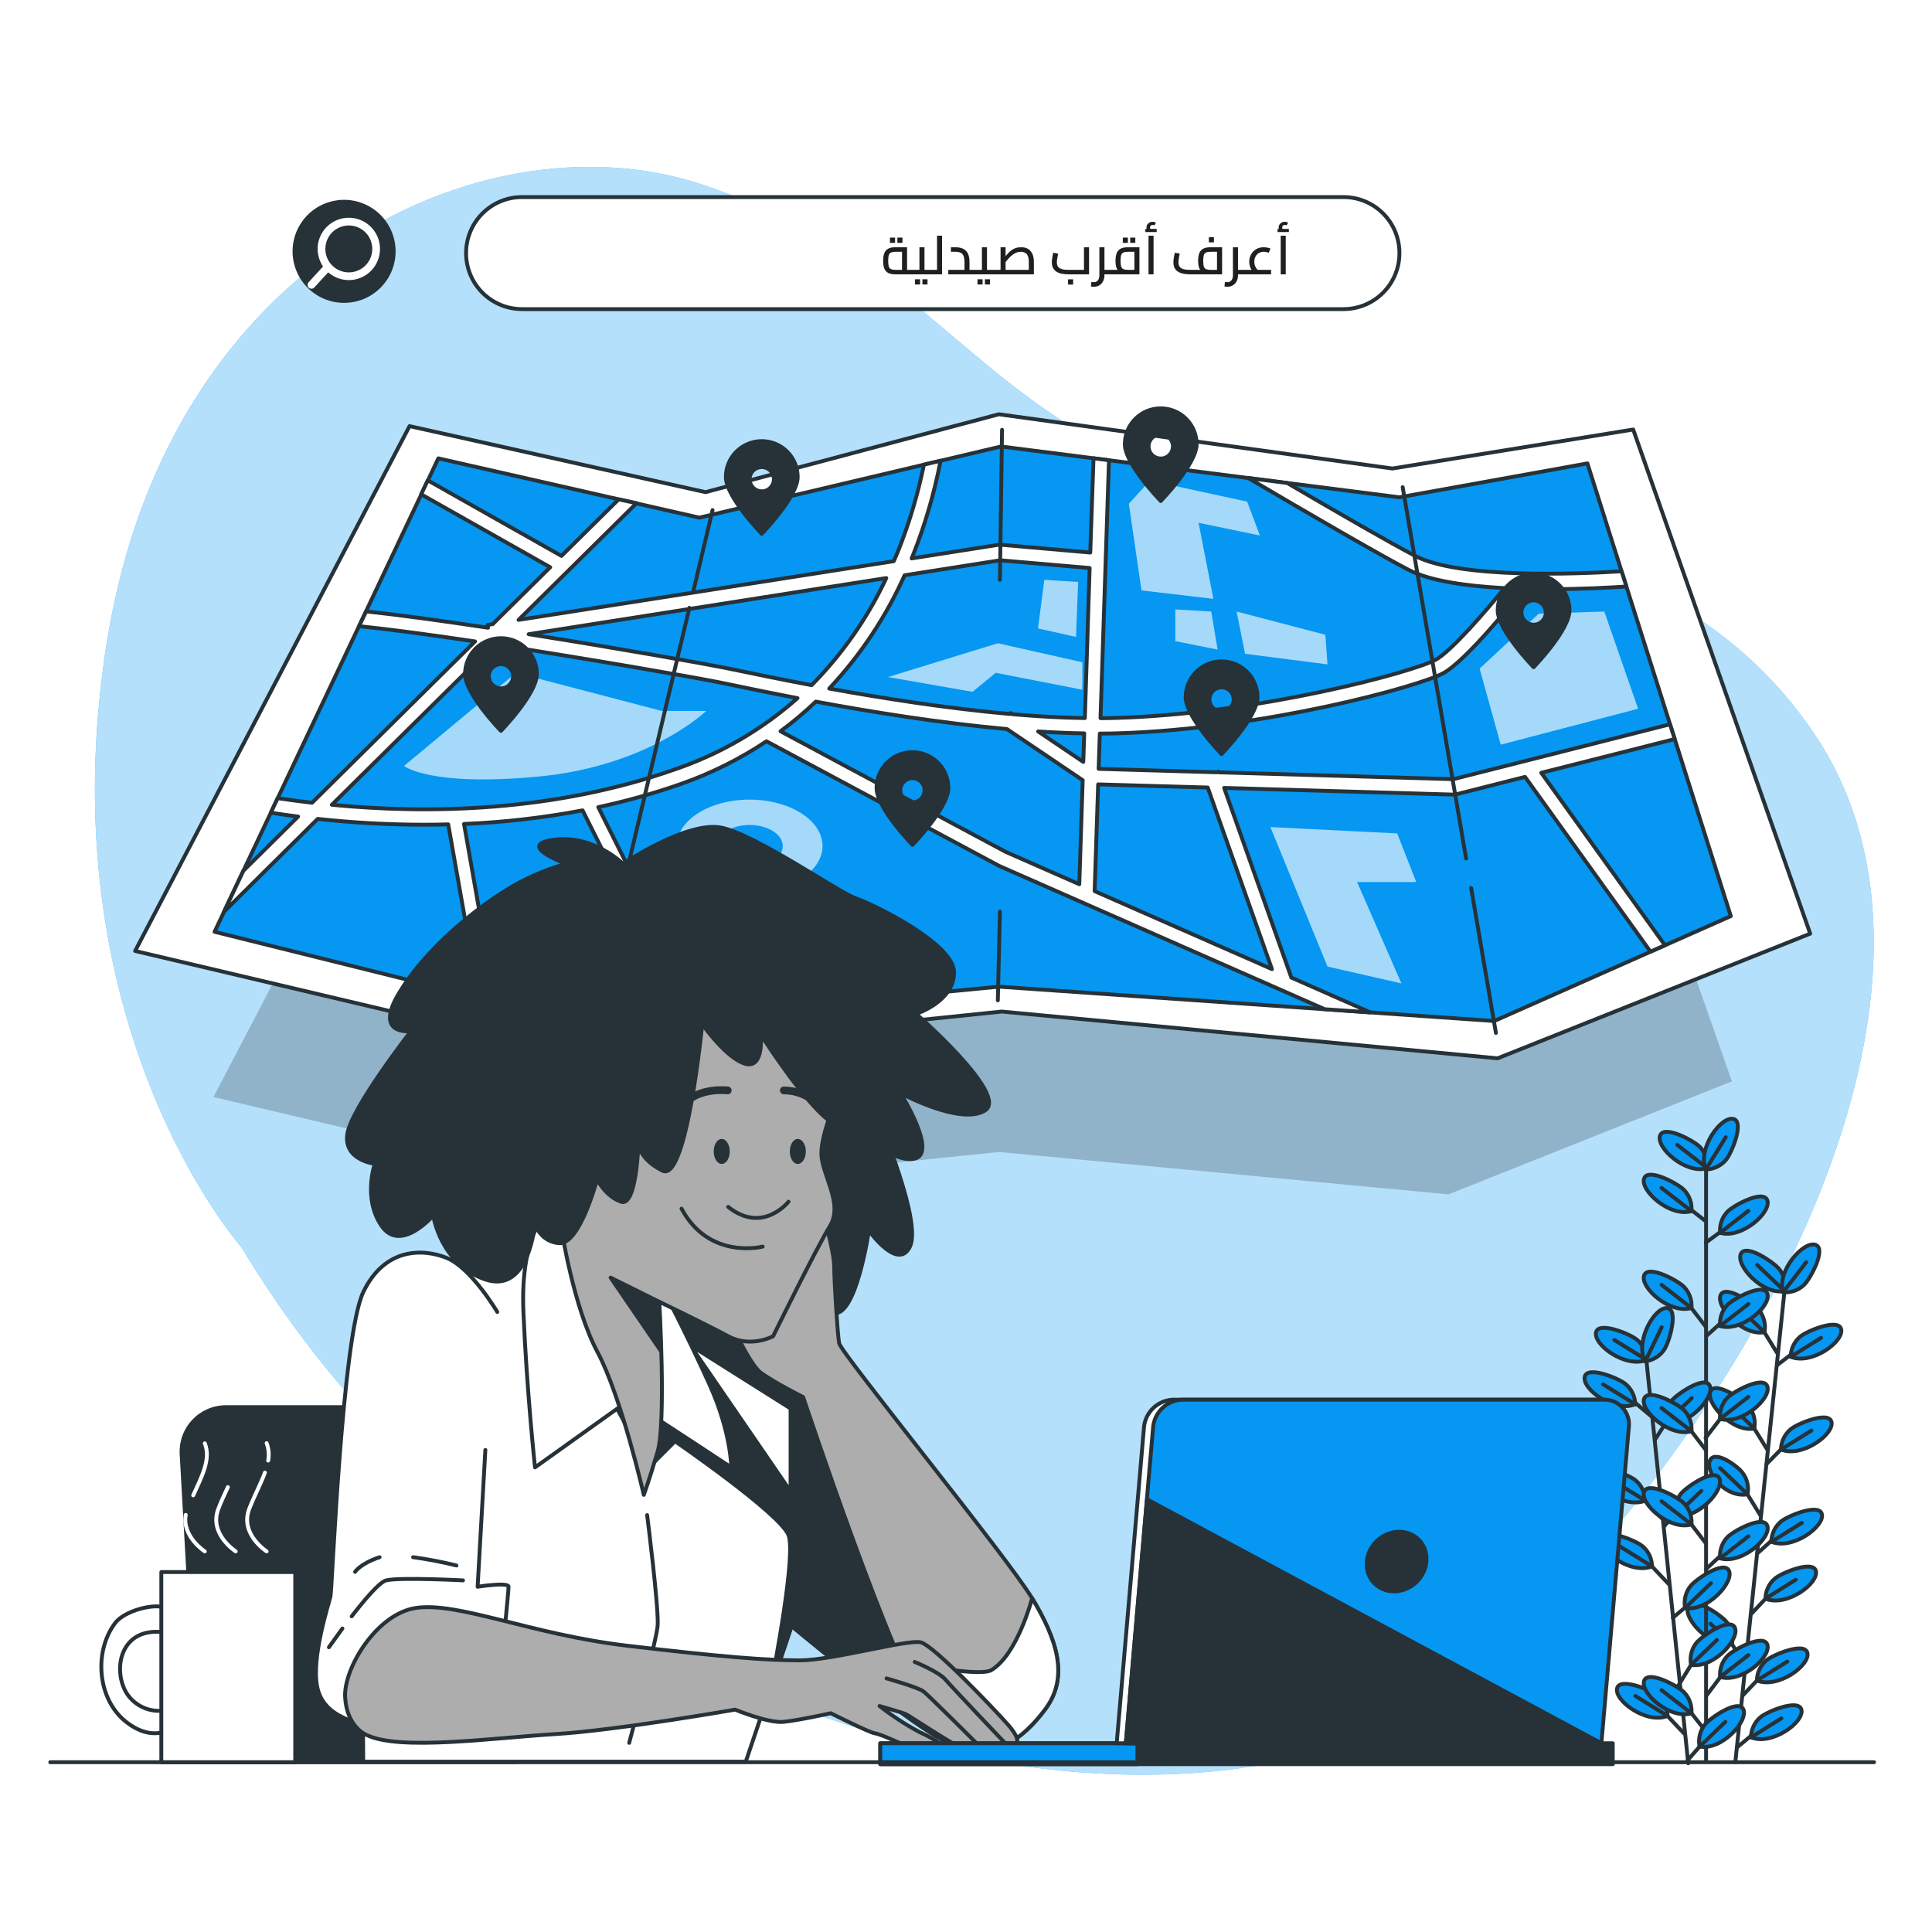 <svg width="500" height="500" viewBox="0 0 500 500" fill="none" xmlns="http://www.w3.org/2000/svg">
<g filter="url(#filter0_d_1952_6797)">
<path d="M62.6 318.93C62.6 318.93 11.51 261.51 27.75 161.6C43.99 61.69 127.42 24.88 182.75 44.11C238.08 63.34 250.56 96.81 295.75 115.95C340.94 135.09 426.81 121.95 469.75 186.24C512.69 250.53 457.87 357.06 388.08 423.86C318.29 490.66 140.2 448.84 62.6 318.93Z" fill="#0597F2"/>
<path opacity="0.7" d="M62.6 318.93C62.6 318.93 11.51 261.51 27.75 161.6C43.99 61.69 127.42 24.88 182.75 44.11C238.08 63.34 250.56 96.81 295.75 115.95C340.94 135.09 426.81 121.95 469.75 186.24C512.69 250.53 457.87 357.06 388.08 423.86C318.29 490.66 140.2 448.84 62.6 318.93Z" fill="white"/>
<path d="M461.75 330.859L449.1 452.039" stroke="#263238" stroke-linecap="round" stroke-linejoin="round"/>
<path d="M450.91 434.9L456.54 428.97" stroke="#263238" stroke-linecap="round" stroke-linejoin="round"/>
<path d="M454.68 430.91C454.694 429.921 454.918 428.946 455.339 428.051C455.76 427.156 456.367 426.361 457.12 425.72C458.69 424.32 466.96 420.84 467.74 423.72C468.59 426.92 460.13 433.14 454.68 430.91Z" fill="#0597F2" stroke="#263238" stroke-linecap="round" stroke-linejoin="round"/>
<path d="M454.68 430.91L462.55 426.01" stroke="#263238" stroke-linecap="round" stroke-linejoin="round"/>
<path d="M449.51 448.26L455.01 443.68" stroke="#263238" stroke-linecap="round" stroke-linejoin="round"/>
<path d="M453.15 445.62C453.161 444.631 453.383 443.656 453.802 442.761C454.221 441.866 454.828 441.071 455.58 440.43C457.15 439.02 465.42 435.55 466.2 438.43C467.06 441.62 458.6 447.84 453.15 445.62Z" fill="#0597F2" stroke="#263238" stroke-linecap="round" stroke-linejoin="round"/>
<path d="M453.15 445.62L461.02 440.71" stroke="#263238" stroke-linecap="round" stroke-linejoin="round"/>
<path d="M454.73 398.08L460.29 393.08" stroke="#263238" stroke-linecap="round" stroke-linejoin="round"/>
<path d="M458.43 395C458.441 394.011 458.663 393.036 459.082 392.141C459.501 391.246 460.108 390.451 460.86 389.81C462.44 388.41 470.7 384.93 471.49 387.81C472.34 391 463.88 397.24 458.43 395Z" fill="#0597F2" stroke="#263238" stroke-linecap="round" stroke-linejoin="round"/>
<path d="M458.43 395.02L466.3 390.12" stroke="#263238" stroke-linecap="round" stroke-linejoin="round"/>
<path d="M453.18 413.72L458.75 407.79" stroke="#263238" stroke-linecap="round" stroke-linejoin="round"/>
<path d="M456.89 409.73C456.904 408.741 457.128 407.766 457.549 406.871C457.97 405.976 458.577 405.181 459.33 404.54C460.9 403.13 469.17 399.66 469.95 402.54C470.8 405.73 462.34 412 456.89 409.73Z" fill="#0597F2" stroke="#263238" stroke-linecap="round" stroke-linejoin="round"/>
<path d="M456.89 409.729L464.76 404.819" stroke="#263238" stroke-linecap="round" stroke-linejoin="round"/>
<path d="M457.21 374.869L462.78 369.189" stroke="#263238" stroke-linecap="round" stroke-linejoin="round"/>
<path d="M460.92 371.129C460.933 370.14 461.158 369.166 461.579 368.271C462 367.376 462.607 366.581 463.36 365.939C464.93 364.529 473.19 361.059 473.98 363.939C474.83 367.129 466.37 373.349 460.92 371.129Z" fill="#0597F2" stroke="#263238" stroke-linecap="round" stroke-linejoin="round"/>
<path d="M460.92 371.13L468.79 366.22" stroke="#263238" stroke-linecap="round" stroke-linejoin="round"/>
<path d="M459.89 349.319L465.29 345.189" stroke="#263238" stroke-linecap="round" stroke-linejoin="round"/>
<path d="M463.43 347.13C463.44 346.141 463.663 345.166 464.082 344.271C464.501 343.376 465.107 342.581 465.86 341.94C467.43 340.54 475.7 337.06 476.48 339.94C477.34 343.14 468.88 349.36 463.43 347.13Z" fill="#0597F2" stroke="#263238" stroke-linecap="round" stroke-linejoin="round"/>
<path d="M463.43 347.129L471.3 342.229" stroke="#263238" stroke-linecap="round" stroke-linejoin="round"/>
<path d="M451.45 426.729L446.8 419.149" stroke="#263238" stroke-linecap="round" stroke-linejoin="round"/>
<path d="M448.22 421.43C448.409 420.458 448.39 419.458 448.164 418.494C447.939 417.531 447.511 416.626 446.91 415.84C445.66 414.15 438.29 409.04 436.91 411.73C435.44 414.65 442.43 422.48 448.22 421.43Z" fill="#0597F2" stroke="#263238" stroke-linecap="round" stroke-linejoin="round"/>
<path d="M448.22 421.429L442.68 416.229" stroke="#263238" stroke-linecap="round" stroke-linejoin="round"/>
<path d="M455.49 388.029L450.84 380.439" stroke="#263238" stroke-linecap="round" stroke-linejoin="round"/>
<path d="M452.26 382.72C452.452 381.75 452.434 380.751 452.208 379.788C451.982 378.826 451.554 377.923 450.95 377.14C449.7 375.44 443.95 371.19 442.57 373.88C441.08 376.8 446.47 383.77 452.26 382.72Z" fill="#0597F2" stroke="#263238" stroke-linecap="round" stroke-linejoin="round"/>
<path d="M452.26 382.719L445.17 375.949" stroke="#263238" stroke-linecap="round" stroke-linejoin="round"/>
<path d="M457.27 371.02L452.61 363.43" stroke="#263238" stroke-linecap="round" stroke-linejoin="round"/>
<path d="M454 365.71C454.195 364.74 454.179 363.74 453.953 362.777C453.727 361.814 453.296 360.912 452.69 360.13C451.45 358.43 444.08 353.33 442.69 356.01C441.25 358.93 448.24 366.76 454 365.71Z" fill="#0597F2" stroke="#263238" stroke-linecap="round" stroke-linejoin="round"/>
<path d="M454.03 365.709L446.95 358.939" stroke="#263238" stroke-linecap="round" stroke-linejoin="round"/>
<path d="M459.87 346.08L455.22 338.5" stroke="#263238" stroke-linecap="round" stroke-linejoin="round"/>
<path d="M456.64 340.779C456.832 339.81 456.814 338.81 456.588 337.848C456.362 336.885 455.933 335.982 455.33 335.199C454.08 333.499 446.71 328.389 445.33 331.079C443.85 333.999 450.85 341.829 456.64 340.779Z" fill="#0597F2" stroke="#263238" stroke-linecap="round" stroke-linejoin="round"/>
<path d="M456.64 340.78L449.55 334" stroke="#263238" stroke-linecap="round" stroke-linejoin="round"/>
<path d="M461.86 330.14C462.052 329.17 462.034 328.17 461.808 327.208C461.582 326.246 461.153 325.343 460.55 324.56C459.3 322.86 451.93 317.76 450.55 320.44C449.07 323.36 456.07 331.19 461.86 330.14Z" fill="#0597F2" stroke="#263238" stroke-linecap="round" stroke-linejoin="round"/>
<path d="M461.86 330.14L454.77 323.37" stroke="#263238" stroke-linecap="round" stroke-linejoin="round"/>
<path d="M461.45 330.429C462.434 330.52 463.425 330.399 464.358 330.074C465.291 329.75 466.144 329.23 466.86 328.549C468.42 327.129 472.73 319.259 469.91 318.179C466.85 316.999 459.79 324.789 461.45 330.429Z" fill="#0597F2" stroke="#263238" stroke-linecap="round" stroke-linejoin="round"/>
<path d="M461.45 330.43L467.44 322.68" stroke="#263238" stroke-linecap="round" stroke-linejoin="round"/>
<path d="M441.53 296.01V451.74" stroke="#263238" stroke-linecap="round" stroke-linejoin="round"/>
<path d="M426.15 348.67L436.91 452.34" stroke="#263238" stroke-linecap="round" stroke-linejoin="round"/>
<path d="M436.73 451.579L439.84 448.029" stroke="#263238" stroke-linecap="round" stroke-linejoin="round"/>
<path d="M439.84 448C439.649 447.03 439.666 446.031 439.892 445.068C440.118 444.106 440.547 443.203 441.15 442.42C442.4 440.72 449.77 435.62 451.15 438.31C452.63 441.26 445.63 449.09 439.84 448Z" fill="#0597F2" stroke="#263238" stroke-linecap="round" stroke-linejoin="round"/>
<path d="M439.84 448.029L446.53 441.609" stroke="#263238" stroke-linecap="round" stroke-linejoin="round"/>
<path d="M432.94 414.66L437.55 410.81" stroke="#263238" stroke-linecap="round" stroke-linejoin="round"/>
<path d="M436.11 412.14C435.919 411.169 435.937 410.169 436.165 409.206C436.393 408.244 436.824 407.341 437.43 406.56C438.68 404.86 446.05 399.76 447.43 402.44C448.9 405.37 441.9 413.19 436.11 412.14Z" fill="#0597F2" stroke="#263238" stroke-linecap="round" stroke-linejoin="round"/>
<path d="M436.11 412.14L442.8 405.72" stroke="#263238" stroke-linecap="round" stroke-linejoin="round"/>
<path d="M434.4 432.149L439.06 424.569" stroke="#263238" stroke-linecap="round" stroke-linejoin="round"/>
<path d="M437.64 426.85C437.449 425.88 437.466 424.88 437.692 423.918C437.918 422.956 438.347 422.053 438.95 421.27C440.2 419.57 447.57 414.47 448.95 417.15C450.43 420.08 443.43 427.9 437.64 426.85Z" fill="#0597F2" stroke="#263238" stroke-linecap="round" stroke-linejoin="round"/>
<path d="M437.64 426.85L444.33 420.43" stroke="#263238" stroke-linecap="round" stroke-linejoin="round"/>
<path d="M430.61 391.09L435.05 385.97" stroke="#263238" stroke-linecap="round" stroke-linejoin="round"/>
<path d="M433.63 388.24C433.439 387.27 433.457 386.269 433.685 385.307C433.913 384.344 434.344 383.442 434.95 382.66C436.2 380.97 443.57 375.86 444.95 378.55C446.42 381.47 439.42 389.3 433.63 388.24Z" fill="#0597F2" stroke="#263238" stroke-linecap="round" stroke-linejoin="round"/>
<path d="M433.63 388.24L440.32 381.83" stroke="#263238" stroke-linecap="round" stroke-linejoin="round"/>
<path d="M428.28 368.63L432.56 361.97" stroke="#263238" stroke-linecap="round" stroke-linejoin="round"/>
<path d="M431.14 364.25C430.948 363.28 430.967 362.279 431.195 361.317C431.423 360.354 431.854 359.452 432.46 358.67C433.71 356.97 441.08 351.87 442.46 354.55C443.93 357.48 436.93 365.3 431.14 364.25Z" fill="#0597F2" stroke="#263238" stroke-linecap="round" stroke-linejoin="round"/>
<path d="M431.14 364.25L437.83 357.83" stroke="#263238" stroke-linecap="round" stroke-linejoin="round"/>
<path d="M435.82 444.61L429.7 438.14" stroke="#263238" stroke-linecap="round" stroke-linejoin="round"/>
<path d="M431.56 440.079C431.55 439.091 431.328 438.116 430.908 437.221C430.489 436.325 429.883 435.53 429.13 434.889C427.56 433.489 419.29 429.999 418.51 432.889C417.65 436.079 426.11 442.299 431.56 440.079Z" fill="#0597F2" stroke="#263238" stroke-linecap="round" stroke-linejoin="round"/>
<path d="M431.56 440.08L423.23 434.91" stroke="#263238" stroke-linecap="round" stroke-linejoin="round"/>
<path d="M431.8 405.899L425.69 399.439" stroke="#263238" stroke-linecap="round" stroke-linejoin="round"/>
<path d="M427.54 401.37C427.53 400.381 427.308 399.407 426.888 398.511C426.469 397.616 425.863 396.821 425.11 396.18C423.54 394.78 415.28 391.3 414.49 394.18C413.64 397.37 422.09 403.6 427.54 401.37Z" fill="#0597F2" stroke="#263238" stroke-linecap="round" stroke-linejoin="round"/>
<path d="M427.54 401.37L419.21 396.21" stroke="#263238" stroke-linecap="round" stroke-linejoin="round"/>
<path d="M430.03 388.89L423.92 382.43" stroke="#263238" stroke-linecap="round" stroke-linejoin="round"/>
<path d="M425.78 384.359C425.764 383.372 425.54 382.399 425.121 381.504C424.702 380.61 424.099 379.814 423.35 379.169C421.78 377.769 413.51 374.289 412.73 377.169C411.87 380.359 420.33 386.589 425.78 384.359Z" fill="#0597F2" stroke="#263238" stroke-linecap="round" stroke-linejoin="round"/>
<path d="M425.78 384.359L417.45 379.199" stroke="#263238" stroke-linecap="round" stroke-linejoin="round"/>
<path d="M427.52 362.679L421.33 357.489" stroke="#263238" stroke-linecap="round" stroke-linejoin="round"/>
<path d="M423.19 359.43C423.18 358.441 422.958 357.466 422.539 356.571C422.12 355.676 421.513 354.881 420.76 354.24C419.19 352.83 410.92 349.35 410.14 352.24C409.28 355.43 417.74 361.65 423.19 359.43Z" fill="#0597F2" stroke="#263238" stroke-linecap="round" stroke-linejoin="round"/>
<path d="M423.19 359.43L414.86 354.26" stroke="#263238" stroke-linecap="round" stroke-linejoin="round"/>
<path d="M426.11 347.939C426.1 346.951 425.877 345.976 425.458 345.081C425.039 344.186 424.433 343.391 423.68 342.749C422.11 341.349 413.85 337.869 413.06 340.749C412.21 343.939 420.66 350.169 426.11 347.939Z" fill="#0597F2" stroke="#263238" stroke-linecap="round" stroke-linejoin="round"/>
<path d="M426.11 347.939L417.78 342.779" stroke="#263238" stroke-linecap="round" stroke-linejoin="round"/>
<path d="M425.77 348.31C426.756 348.191 427.704 347.862 428.552 347.345C429.399 346.827 430.125 346.133 430.68 345.31C431.91 343.6 434.51 335.02 431.53 334.54C428.29 334.07 423 343.13 425.77 348.31Z" fill="#0597F2" stroke="#263238" stroke-linecap="round" stroke-linejoin="round"/>
<path d="M425.77 348.309L430.04 339.489" stroke="#263238" stroke-linecap="round" stroke-linejoin="round"/>
<path d="M441.75 434.659L446.81 427.899" stroke="#263238" stroke-linecap="round" stroke-linejoin="round"/>
<path d="M445.16 430C445.066 429.022 445.182 428.036 445.499 427.107C445.817 426.177 446.328 425.326 447 424.61C448.41 423.05 456.27 418.73 457.36 421.55C458.58 424.61 450.81 431.67 445.16 430Z" fill="#0597F2" stroke="#263238" stroke-linecap="round" stroke-linejoin="round"/>
<path d="M445.16 430.02L452.48 424.33" stroke="#263238" stroke-linecap="round" stroke-linejoin="round"/>
<path d="M441.57 402.05L446.81 397.17" stroke="#263238" stroke-linecap="round" stroke-linejoin="round"/>
<path d="M445.16 399.289C445.063 398.307 445.177 397.315 445.495 396.381C445.812 395.446 446.325 394.59 447 393.869C448.41 392.309 456.27 387.999 457.36 390.809C458.58 393.869 450.81 400.929 445.16 399.289Z" fill="#0597F2" stroke="#263238" stroke-linecap="round" stroke-linejoin="round"/>
<path d="M445.16 399.29L452.48 393.59" stroke="#263238" stroke-linecap="round" stroke-linejoin="round"/>
<path d="M441.4 368.14L446.81 361.08" stroke="#263238" stroke-linecap="round" stroke-linejoin="round"/>
<path d="M445.16 363.2C445.064 362.219 445.178 361.229 445.495 360.295C445.812 359.362 446.326 358.508 447 357.79C448.41 356.23 456.27 351.91 457.36 354.73C458.58 357.79 450.81 364.85 445.16 363.2Z" fill="#0597F2" stroke="#263238" stroke-linecap="round" stroke-linejoin="round"/>
<path d="M445.16 363.2L452.48 357.51" stroke="#263238" stroke-linecap="round" stroke-linejoin="round"/>
<path d="M441.75 341.62L446.81 337.06" stroke="#263238" stroke-linecap="round" stroke-linejoin="round"/>
<path d="M445.16 339.18C445.063 338.197 445.177 337.206 445.495 336.271C445.812 335.336 446.325 334.48 447 333.76C448.41 332.21 456.27 327.89 457.36 330.7C458.58 333.76 450.81 340.83 445.16 339.18Z" fill="#0597F2" stroke="#263238" stroke-linecap="round" stroke-linejoin="round"/>
<path d="M445.16 339.179L452.48 333.479" stroke="#263238" stroke-linecap="round" stroke-linejoin="round"/>
<path d="M441.46 317.589L446.71 313.739" stroke="#263238" stroke-linecap="round" stroke-linejoin="round"/>
<path d="M445.16 315.05C445.064 314.069 445.178 313.079 445.495 312.146C445.812 311.213 446.326 310.359 447 309.64C448.41 308.08 456.27 303.76 457.36 306.58C458.58 309.64 450.81 316.7 445.16 315.05Z" fill="#0597F2" stroke="#263238" stroke-linecap="round" stroke-linejoin="round"/>
<path d="M445.16 315.049L452.48 309.359" stroke="#263238" stroke-linecap="round" stroke-linejoin="round"/>
<path d="M440.47 442.83L436.1 437.29" stroke="#263238" stroke-linecap="round" stroke-linejoin="round"/>
<path d="M437.75 439.409C437.836 438.426 437.713 437.436 437.389 436.503C437.065 435.571 436.547 434.718 435.87 433.999C434.45 432.439 426.59 428.129 425.51 430.939C424.33 433.999 432.1 441.049 437.75 439.409Z" fill="#0597F2" stroke="#263238" stroke-linecap="round" stroke-linejoin="round"/>
<path d="M437.75 439.41L430 433.41" stroke="#263238" stroke-linecap="round" stroke-linejoin="round"/>
<path d="M441.52 395.469L436.1 388.399" stroke="#263238" stroke-linecap="round" stroke-linejoin="round"/>
<path d="M437.75 390.52C437.841 389.536 437.72 388.545 437.395 387.612C437.071 386.679 436.551 385.826 435.87 385.11C434.45 383.55 426.59 379.23 425.51 382.05C424.33 385.11 432.1 392.17 437.75 390.52Z" fill="#0597F2" stroke="#263238" stroke-linecap="round" stroke-linejoin="round"/>
<path d="M437.75 390.52L430 384.52" stroke="#263238" stroke-linecap="round" stroke-linejoin="round"/>
<path d="M441.52 371.339L436.1 364.279" stroke="#263238" stroke-linecap="round" stroke-linejoin="round"/>
<path d="M437.75 366.399C437.835 365.418 437.711 364.429 437.387 363.499C437.063 362.568 436.546 361.716 435.87 360.999C434.45 359.439 426.59 355.129 425.51 357.939C424.33 360.999 432.1 367.999 437.75 366.399Z" fill="#0597F2" stroke="#263238" stroke-linecap="round" stroke-linejoin="round"/>
<path d="M437.75 366.399L430 360.399" stroke="#263238" stroke-linecap="round" stroke-linejoin="round"/>
<path d="M441.52 339.45L436.1 332.39" stroke="#263238" stroke-linecap="round" stroke-linejoin="round"/>
<path d="M437.75 334.51C437.837 333.525 437.715 332.533 437.391 331.599C437.067 330.664 436.548 329.81 435.87 329.09C434.45 327.53 426.59 323.22 425.51 326.03C424.33 329.09 432.1 336.16 437.75 334.51Z" fill="#0597F2" stroke="#263238" stroke-linecap="round" stroke-linejoin="round"/>
<path d="M437.75 334.51L430 328.51" stroke="#263238" stroke-linecap="round" stroke-linejoin="round"/>
<path d="M441.28 311.93L435.98 307.79" stroke="#263238" stroke-linecap="round" stroke-linejoin="round"/>
<path d="M437.75 309.439C437.84 308.451 437.719 307.455 437.395 306.517C437.071 305.579 436.551 304.721 435.87 303.999C434.45 302.439 426.59 298.129 425.51 300.939C424.33 303.999 432.1 311.079 437.75 309.439Z" fill="#0597F2" stroke="#263238" stroke-linecap="round" stroke-linejoin="round"/>
<path d="M437.75 309.439L430 303.439" stroke="#263238" stroke-linecap="round" stroke-linejoin="round"/>
<path d="M441.84 298.32C441.933 297.338 441.817 296.347 441.5 295.413C441.182 294.479 440.672 293.622 440 292.9C438.58 291.34 430.72 287.03 429.64 289.84C428.42 292.9 436.19 300 441.84 298.32Z" fill="#0597F2" stroke="#263238" stroke-linecap="round" stroke-linejoin="round"/>
<path d="M441.84 298.319L434.09 292.319" stroke="#263238" stroke-linecap="round" stroke-linejoin="round"/>
<path d="M441.46 298.65C442.449 298.636 443.424 298.412 444.319 297.991C445.214 297.57 446.009 296.963 446.65 296.21C448.05 294.64 451.52 286.37 448.65 285.59C445.44 284.74 439.23 293.2 441.46 298.65Z" fill="#0597F2" stroke="#263238" stroke-linecap="round" stroke-linejoin="round"/>
<path d="M441.46 298.65L446.62 290.31" stroke="#263238" stroke-linecap="round" stroke-linejoin="round"/>
<path opacity="0.2" d="M406.69 157.58L350.19 166.73L257.87 154L189.04 172.28L119.61 156.79L55.24 279.91L158.98 304.39L258.53 294.13L374.88 305.1L448.22 275.85L406.69 157.58Z" fill="black"/>
<path d="M422.67 107.16L360.35 117.25L258.5 103.21L182.58 123.37L105.99 106.28L34.97 242.11L149.41 269.11L259.23 257.79L387.58 269.89L468.48 237.63L422.67 107.16Z" fill="white" stroke="#263238" stroke-linecap="round" stroke-linejoin="round"/>
<path d="M410.82 115.93L362.14 124.7L259.06 111.55L180.99 129.97L113.44 114.62L55.53 237.15L153.24 261.45L258.52 251.35L386.7 260.24L447.93 233.09L410.82 115.93Z" fill="#0597F2" stroke="#263238" stroke-linecap="round" stroke-linejoin="round"/>
<g opacity="0.64">
<path d="M133.55 170.12L171.29 180H182.77C182.77 180 168 194.22 139.57 196.95C111.14 199.68 104.57 194.22 104.57 194.22L133.55 170.12Z" fill="white"/>
<path d="M297.61 120.36L322.77 125.83L326.05 134.58L310.19 131.3L314.02 150.98L295.42 148.8L292.14 126.37L297.61 120.36Z" fill="white"/>
<path d="M313.47 154.261L315.11 164.111L304.17 161.921V153.721L313.47 154.261Z" fill="white"/>
<path d="M320.03 154.261L322.22 165.201L343.55 167.941L343 160.281L320.03 154.261Z" fill="white"/>
<path d="M194 202.94C204.42 202.94 212.87 208.32 212.87 214.94C212.87 221.56 204.42 226.94 194 226.94C183.58 226.94 175.13 221.55 175.13 214.94C175.13 208.33 183.56 202.94 194 202.94ZM194 220.43C198.74 220.43 202.58 217.99 202.58 214.97C202.58 211.95 198.74 209.5 194 209.5C189.26 209.5 185.4 212 185.4 215C185.4 218 189.24 220.43 194 220.43Z" fill="white"/>
<path d="M343.55 246.14L328.78 210.04L361.59 211.69L366.52 224.26H351.21L362.69 250.51L343.55 246.14Z" fill="white"/>
<path d="M280.11 167.391L258.24 162.471L229.8 171.221L251.68 175.041L257.69 170.121L280.11 174.501V167.391Z" fill="white"/>
<path d="M279.02 146.611L278.47 160.831L268.63 158.641L270.27 146.061L279.02 146.611Z" fill="white"/>
<path d="M415.19 154.261L423.94 179.421L388.39 188.721L382.92 169.031L398.23 154.811L415.19 154.261Z" fill="white"/>
</g>
<path d="M63 221.33L77.15 207.33C74.71 207.02 72.35 206.68 70.09 206.33L71.86 202.57C74.69 202.99 77.66 203.39 80.76 203.75L122.94 162C111.73 160.33 101.08 158.89 92.94 158.05L94.75 154.23C103.55 155.17 114.75 156.72 126.29 158.46L126.17 157.73L127.52 157.52L142.39 142.8L109 123.93L110.71 120.31L145.31 139.87L160.11 125.23L164.73 126.23L134.2 156.43L231.3 141.24C231.77 140.17 232.24 139.1 232.67 138C235.446 130.951 237.601 123.673 239.11 116.25L243.41 115.25C241.83 123.483 239.487 131.551 236.41 139.35L235.93 140.52L258.68 136.95L282.16 139L283 114.6L287 115.11L284.81 181.86C286.17 181.86 287.53 181.86 288.81 181.8C325.76 180.73 365.67 169.95 371.58 166.73C375.58 164.52 384.58 154.11 389.37 148.2C379.58 147.69 370.11 146.37 364.51 143.46C356.83 139.46 338.66 128.91 323.05 119.71L333.13 121C346.46 128.81 360.01 136.63 366.34 139.91C377.67 145.79 408.01 144.57 419.66 143.85L420.91 147.79C416.57 148.08 408.99 148.48 400.59 148.48C398.59 148.48 396.44 148.48 394.33 148.4C392.83 150.3 379.68 166.86 373.49 170.24C367.3 173.62 327.12 184.69 288.92 185.79C287.513 185.83 286.083 185.85 284.63 185.85L284.33 194.98L314.9 195.87L315.36 195.71L315.42 195.88L376.14 197.65L432.2 183.45L433.41 187.27L398.88 196L430.88 240.63L427.14 242.28L394.68 197.06L376.54 201.65L316.81 199.91L334.2 249L354.63 258L342.85 257.19L258.53 220.07L198.36 187.84C191.512 192.405 184.122 196.101 176.36 198.84C169.318 201.308 162.127 203.329 154.83 204.89L163.65 222.54L200 257L194.72 257.5L160.64 225.2L160.39 224.96L150.77 205.72C140.643 207.64 130.389 208.816 120.09 209.24L128.19 255.24L123.94 254.19L116 209.35C113.91 209.4 111.84 209.44 109.79 209.44C100.58 209.43 91.376 208.926 82.22 207.93L57.99 231.93L63 221.33ZM329.18 246.81L312.56 199.81L284.2 199L283.29 226.63L329.18 246.81ZM136.82 160.13C160.02 163.79 182.17 167.75 186.99 168.71L190.99 169.52C195.27 170.41 201.94 171.8 210.04 173.32C218.023 165.255 224.562 155.878 229.37 145.6L136.82 160.13ZM282 143L258.85 141L234.11 144.88C229.279 155.668 222.685 165.576 214.6 174.2C228.2 176.67 245 179.33 261.37 180.78L261.54 180.53L262 180.84C268.4 181.39 274.72 181.76 280.76 181.84L282 143ZM280.6 185.8C276.72 185.74 272.72 185.56 268.67 185.3L280.35 193.18L280.6 185.8ZM260.18 216.42L279.32 224.84L280.2 197.91L260.6 184.68C243.08 183.1 225.15 180.18 211.13 177.58C208.252 180.327 205.203 182.889 202 185.25L260.18 216.42ZM175 195C186.568 191.013 197.237 184.788 206.4 176.68C199.55 175.37 193.92 174.2 190.14 173.41L186.21 172.6C179.07 171.17 152.81 166.6 127.88 162.75L85.88 204.28C111.13 206.71 143.53 206.12 175 195Z" fill="white" stroke="#263238" stroke-linecap="round" stroke-linejoin="round"/>
<path d="M380.73 225.81L387.14 263.31" stroke="#263238" stroke-linecap="round" stroke-linejoin="round"/>
<path d="M363.01 122.07L379.43 218.19" stroke="#263238" stroke-linecap="round" stroke-linejoin="round"/>
<path d="M259.33 107.229L258.78 146.059" stroke="#263238" stroke-linecap="round" stroke-linejoin="round"/>
<path d="M178.41 153.3L155.97 247.78" stroke="#263238" stroke-linecap="round" stroke-linejoin="round"/>
<path d="M184.41 128.01L179.48 148.79" stroke="#263238" stroke-linecap="round" stroke-linejoin="round"/>
<path d="M258.24 254.89L258.78 231.92" stroke="#263238" stroke-linecap="round" stroke-linejoin="round"/>
<path d="M76.08 64.129C77.781 71.292 84.967 75.72 92.129 74.019C99.292 72.317 103.72 65.132 102.019 57.969C100.318 50.806 93.132 46.379 85.969 48.08C78.806 49.781 74.379 56.967 76.08 64.129Z" fill="#263238"/>
<path d="M90.262 67.492C91.661 67.493 93.029 67.081 94.193 66.305C95.357 65.529 96.265 64.426 96.801 63.134C97.338 61.842 97.479 60.42 97.208 59.048C96.936 57.676 96.263 56.416 95.275 55.426C94.287 54.436 93.027 53.762 91.655 53.488C90.284 53.215 88.862 53.354 87.569 53.889C86.277 54.424 85.172 55.33 84.394 56.493C83.617 57.656 83.202 59.023 83.202 60.422C83.202 62.295 83.946 64.092 85.269 65.417C86.593 66.743 88.389 67.489 90.262 67.492Z" stroke="white" stroke-width="2" stroke-linecap="round" stroke-linejoin="round"/>
<path d="M84.692 65.262L80.602 69.722" stroke="white" stroke-width="2" stroke-linecap="round" stroke-linejoin="round"/>
<path d="M347.693 76H135.093C133.19 76 131.306 75.625 129.549 74.896C127.791 74.167 126.195 73.098 124.851 71.751C123.507 70.404 122.441 68.806 121.716 67.047C120.991 65.288 120.619 63.403 120.623 61.5C120.619 59.597 120.991 57.712 121.716 55.953C122.441 54.194 123.507 52.596 124.851 51.249C126.195 49.902 127.791 48.833 129.549 48.104C131.306 47.375 133.19 47 135.093 47H347.693C349.597 46.999 351.482 47.373 353.241 48.102C354.999 48.83 356.597 49.898 357.942 51.245C359.287 52.592 360.353 54.191 361.079 55.951C361.805 57.711 362.177 59.596 362.173 61.5C362.177 63.404 361.805 65.289 361.079 67.049C360.353 68.809 359.287 70.408 357.942 71.755C356.597 73.102 354.999 74.17 353.241 74.899C351.482 75.627 349.597 76.001 347.693 76Z" fill="white" stroke="#263238" stroke-linecap="round" stroke-linejoin="round"/>
<path d="M58.49 360.17H117.49C120.429 360.162 123.26 361.28 125.4 363.295C127.541 365.309 128.829 368.066 129 371L133.57 452H51.49L47 372.32C46.912 370.757 47.143 369.192 47.681 367.722C48.218 366.251 49.051 364.906 50.126 363.768C51.202 362.631 52.499 361.725 53.937 361.106C55.375 360.487 56.925 360.169 58.49 360.17Z" fill="#263238" stroke="#263238" stroke-linecap="round" stroke-linejoin="round"/>
<path d="M172.3 330.9C172.3 330.9 202.3 337.25 204.88 340.64C207.46 344.03 258.2 427.81 258.2 427.81C258.2 427.81 256.09 448.55 252.7 448.12C249.31 447.69 250.16 450.66 238.7 443.05C227.24 435.44 204.84 416.81 204.84 416.81L193 451.93H94C94 451.93 93.16 341.48 96.12 333.87C99.08 326.26 123.62 320.75 132.12 320.75C140.62 320.75 172.3 330.9 172.3 330.9Z" fill="white" stroke="#263238" stroke-linecap="round" stroke-linejoin="round"/>
<path d="M174.7 369L167.93 375.77L138.62 321.63C150.97 324.09 172.3 330.91 172.3 330.91C172.3 330.91 187.37 334.1 197.06 337.16L209.89 348.56C221.17 366.78 247.89 410.76 255.89 423.99L252.69 448.13C249.33 447.72 250.15 450.66 238.75 443.06C227.35 435.46 204.89 416.82 204.89 416.82L199.28 433.47C200.64 426.47 206.02 398.2 204.05 393.26C201.78 387.61 174.7 369 174.7 369Z" fill="#263238" stroke="#263238" stroke-linecap="round" stroke-linejoin="round"/>
<path d="M178.65 344.159L204.6 381.969V360.529L178.65 344.159Z" fill="white" stroke="#263238" stroke-linecap="round" stroke-linejoin="round"/>
<path d="M167.48 388.109C167.48 388.109 170.58 412.539 170.19 416.809C169.8 421.079 162.83 447.049 162.83 447.049" fill="white"/>
<path d="M167.48 388.109C167.48 388.109 170.58 412.539 170.19 416.809C169.8 421.079 162.83 447.049 162.83 447.049" stroke="#263238" stroke-linecap="round" stroke-linejoin="round"/>
<path d="M171 328.469C171 328.469 178.24 342.329 183.74 354.599C189.24 366.869 189.25 375.759 189.25 375.759C189.25 375.759 170.63 363.489 168.51 362.219C166.39 360.949 162.16 358.829 162.16 358.829L138.46 375.759C138.46 375.759 136.35 356.289 135.46 335.559C134.57 314.829 141.81 306.779 147.73 306.359C153.65 305.939 171 328.469 171 328.469Z" fill="white" stroke="#263238" stroke-linecap="round" stroke-linejoin="round"/>
<path d="M227.72 286.49C227.72 286.49 238.6 312.14 235.5 318.62C232.4 325.1 224.87 314.48 224.87 314.48C224.87 314.48 221.5 337.54 215.54 335.72C209.58 333.9 200.54 326.65 200.54 326.65C200.54 326.65 190.95 341.94 184.47 341.94C177.99 341.94 171 328.47 171 328.47C171 328.47 161.15 289.34 160.63 285.2C160.11 281.06 161.93 254.1 176.96 248.92C191.99 243.74 214 257.73 220.21 266C226.42 274.27 227.72 286.49 227.72 286.49Z" fill="#263238" stroke="#263238" stroke-linecap="round" stroke-linejoin="round"/>
<path d="M212.5 308.05C212.5 308.05 215.89 319.9 215.89 323.71C215.89 327.52 216.73 341.06 217.16 343.6C217.59 346.14 260.74 399.04 267.09 409.6C273.44 420.16 276.82 429.92 270.48 438.38C264.14 446.84 257.78 449.81 252.7 448.11C247.62 446.41 248.05 447.69 240.01 438.8C231.97 429.91 207.85 357.55 207.85 357.55C207.85 357.55 200.23 353.75 196.85 351.21C193.47 348.67 187.54 334.7 187.54 334.7L212.5 308.05Z" fill="#ADADAD" stroke="#263238" stroke-linecap="round" stroke-linejoin="round"/>
<path d="M270.48 438.389C264.13 446.849 257.78 449.819 252.7 448.119C247.62 446.419 248.05 447.699 240.01 438.809C238.28 436.899 235.8 432.049 233.01 425.609C242.74 428.009 254.19 429.609 256.54 428.229C263.31 424.229 267.12 409.609 267.12 409.609C273.44 420.189 276.82 429.929 270.48 438.389Z" fill="white" stroke="#263238" stroke-linecap="round" stroke-linejoin="round"/>
<path d="M216.57 280.25C216.57 280.25 212.57 289.17 212.57 294.53C212.57 299.89 218.37 307.47 214.8 313.27C211.23 319.07 200.08 341.82 200.08 341.82C200.08 341.82 194.28 344.95 188.47 341.82C182.66 338.69 170.63 332.9 170.63 332.9C170.63 332.9 172.41 364.13 170.18 371.72C167.95 379.31 166.61 382.87 166.61 382.87C166.61 382.87 160.81 357.44 154.61 345.87C148.41 334.3 145.24 313.74 145.24 313.74C145.24 313.74 145.69 305.74 145.24 297.68C144.79 289.62 157.29 258.86 177.37 252.17C197.45 245.48 208.6 252.17 213.96 260.17C219.32 268.17 216.57 280.25 216.57 280.25Z" fill="#ADADAD" stroke="#263238" stroke-linecap="round" stroke-linejoin="round"/>
<path d="M204.07 307C204.07 307 197.38 315.48 188.45 308.34" stroke="#263238" stroke-linecap="round" stroke-linejoin="round"/>
<path d="M197.38 318.62C197.38 318.62 183.55 322.19 176.38 308.8" stroke="#263238" stroke-linecap="round" stroke-linejoin="round"/>
<path d="M184.71 294C184.71 295.78 185.64 297.23 186.78 297.23C187.92 297.23 188.86 295.78 188.86 294C188.86 292.22 187.93 290.76 186.78 290.76C185.63 290.76 184.71 292.22 184.71 294Z" fill="#263238"/>
<path d="M204.4 294C204.4 295.78 205.33 297.23 206.47 297.23C207.61 297.23 208.55 295.78 208.55 294C208.55 292.22 207.62 290.76 206.47 290.76C205.32 290.76 204.4 292.22 204.4 294Z" fill="#263238"/>
<path d="M188.34 278.199C188.34 278.199 182.12 277.419 177.97 280.789" stroke="#263238" stroke-width="2" stroke-linecap="round" stroke-linejoin="round"/>
<path d="M202.85 278.199C205.898 278.202 208.843 279.306 211.14 281.309" stroke="#263238" stroke-width="2" stroke-linecap="round" stroke-linejoin="round"/>
<path d="M170.61 332.899L158.02 326.649L170.98 345.569L170.61 332.899Z" fill="#263238" stroke="#263238" stroke-linecap="round" stroke-linejoin="round"/>
<path d="M161.24 219.56C161.24 219.56 177.75 208.41 186.67 210.19C195.59 211.97 217.46 227.19 221.47 228.49C225.48 229.79 246.91 240.09 246.91 247.67C246.91 255.25 237.09 258.38 237.09 258.38C237.09 258.38 261.19 279.38 254.94 283.38C248.69 287.38 233.07 278.92 233.07 278.92C233.07 278.92 242.89 294.54 236.64 295.87C230.39 297.2 221 286.94 221 286.94C221 286.94 218.77 290.51 212.07 283.82C205.37 277.13 196.9 263.74 196.9 263.74C196.9 263.74 197.79 272.66 192.9 271.32C188.01 269.98 181.74 261.06 181.74 261.06C181.74 261.06 177.74 302.11 171.48 298.99C165.22 295.87 165.23 291.85 165.23 291.85C165.23 291.85 164.79 308.36 160.77 307.02C156.75 305.68 154.52 301.22 154.52 301.22C154.52 301.22 150.06 318.17 144.71 317.73C143.227 317.638 141.815 317.065 140.687 316.097C139.559 315.13 138.777 313.821 138.46 312.37C138.46 312.37 137.12 331.11 125.52 327.1C113.92 323.09 112.13 310.59 112.13 310.59C112.13 310.59 103.66 320.41 98.75 313.27C93.84 306.13 97 297.2 97 297.2C97 297.2 89 296.31 89.86 289.62C90.72 282.93 106.37 262.85 106.37 262.85C106.37 262.85 96.56 264.18 103.25 253.03C109.94 241.88 121.99 232.03 130.47 226.7C135.436 223.53 140.85 221.123 146.53 219.56C146.53 219.56 133.15 214.66 143.41 213.32C153.67 211.98 161.24 219.56 161.24 219.56Z" fill="#263238" stroke="#263238" stroke-linecap="round" stroke-linejoin="round"/>
<path d="M125.61 371.25L123.61 406.65C123.61 406.65 131.61 405.38 131.61 406.65C131.61 407.92 130 424 130 424C130 424 114.77 432.89 106.73 435C98.69 437.11 99.96 444.31 96.15 443C92.34 441.69 83.88 440.46 82.15 432.84C80.42 425.22 85.15 410.84 85.54 409.14C85.93 407.44 88.54 341.86 94 330.43C99.46 319 109.24 319 115.58 321.54C121.92 324.08 128.7 335.54 128.7 335.54" fill="white"/>
<path d="M125.61 371.25L123.61 406.65C123.61 406.65 131.61 405.38 131.61 406.65C131.61 407.92 130 424 130 424C130 424 114.77 432.89 106.73 435C98.69 437.11 99.96 444.31 96.15 443C92.34 441.69 83.88 440.46 82.15 432.84C80.42 425.22 85.15 410.84 85.54 409.14C85.93 407.44 88.54 341.86 94 330.43C99.46 319 109.24 319 115.58 321.54C121.92 324.08 128.7 335.54 128.7 335.54" stroke="#263238" stroke-linecap="round" stroke-linejoin="round"/>
<path d="M88.62 417.449C86.62 420.199 85.12 422.309 85.12 422.309" stroke="#263238" stroke-linecap="round" stroke-linejoin="round"/>
<path d="M119.83 405C119.83 405 103.32 404.15 99.94 405C98.2 405.43 94.35 410 91.01 414.31" stroke="#263238" stroke-linecap="round" stroke-linejoin="round"/>
<path d="M98.24 399C93.17 400.69 91.9 402.8 91.9 402.8" stroke="#263238" stroke-linecap="round" stroke-linejoin="round"/>
<path d="M118.13 401.15C114.431 400.234 110.686 399.516 106.91 399" stroke="#263238" stroke-linecap="round" stroke-linejoin="round"/>
<path d="M89.32 435.32C88.86 427.8 97.43 413.71 107.55 412.15C118.55 410.46 137.18 418.92 162.14 421.89C187.1 424.86 198.54 425.7 207 425.7C215.46 425.7 234.93 420.19 238.31 421.04C241.69 421.89 257.36 438.39 260.74 442.2C264.12 446.01 263.39 447.2 262.64 447.57C261.89 447.94 260 447 260 447C260 447 258.51 449.05 256.65 449.05C255.423 448.988 254.248 448.532 253.3 447.75C252.076 448.496 250.618 448.76 249.21 448.49C247.16 447.93 235.21 439.93 234.32 439.56C233.43 439.19 227.62 437.51 227.62 437.51C230.84 440.026 234.265 442.267 237.86 444.21C242.14 446.21 245.48 448.12 243.25 449.21C241.02 450.3 237.25 449.03 234.32 447.73C231.39 446.43 227.62 444.73 226.32 444.56C225.02 444.39 215 439.38 215 439.38C215 439.38 206.63 441.24 202.72 441.62C198.81 442 190.25 438.45 190.25 438.45C190.25 438.45 159.36 443.85 143.73 444.78C128.1 445.71 103.17 449.24 94.8 444.96C94.81 445 89.79 443 89.32 435.32Z" fill="#ADADAD" stroke="#263238" stroke-linecap="round" stroke-linejoin="round"/>
<path d="M253.34 447.759C253.34 447.759 240.43 434.859 239.02 433.759C237.61 432.659 229.43 430.369 229.43 430.369" stroke="#263238" stroke-linecap="round" stroke-linejoin="round"/>
<path d="M260 446.999C260 446.999 246.32 432.599 244.62 430.619C242.92 428.639 236.72 426.109 236.72 426.109" stroke="#263238" stroke-linecap="round" stroke-linejoin="round"/>
<path d="M396.9 144.67C398.121 144.67 399.33 144.911 400.457 145.378C401.585 145.846 402.61 146.531 403.472 147.394C404.335 148.258 405.019 149.283 405.486 150.412C405.952 151.54 406.191 152.749 406.19 153.97C406.19 159.1 396.9 168.67 396.9 168.67C396.9 168.67 387.6 159.1 387.6 153.97C387.6 151.503 388.58 149.138 390.324 147.394C392.068 145.65 394.433 144.67 396.9 144.67ZM396.9 157.67C397.523 157.67 398.133 157.485 398.651 157.138C399.169 156.792 399.573 156.299 399.811 155.723C400.049 155.147 400.111 154.513 399.989 153.902C399.866 153.29 399.565 152.729 399.124 152.289C398.682 151.849 398.12 151.55 397.508 151.429C396.897 151.309 396.263 151.373 395.688 151.613C395.112 151.853 394.621 152.258 394.276 152.777C393.931 153.296 393.748 153.906 393.75 154.53C393.755 155.362 394.089 156.158 394.68 156.744C395.27 157.331 396.068 157.66 396.9 157.66V157.67Z" fill="#263238" stroke="#263238" stroke-linecap="round" stroke-linejoin="round"/>
<path d="M300.4 101.67C301.621 101.67 302.83 101.911 303.957 102.378C305.085 102.846 306.11 103.531 306.972 104.394C307.835 105.258 308.519 106.283 308.986 107.412C309.452 108.54 309.691 109.749 309.69 110.97C309.69 116.1 300.4 125.67 300.4 125.67C300.4 125.67 291.1 116.1 291.1 110.97C291.1 108.503 292.08 106.138 293.824 104.394C295.568 102.65 297.933 101.67 300.4 101.67ZM300.4 114.67C301.023 114.67 301.633 114.485 302.151 114.138C302.669 113.792 303.073 113.299 303.311 112.723C303.549 112.147 303.611 111.513 303.489 110.902C303.366 110.29 303.065 109.729 302.624 109.289C302.182 108.849 301.62 108.55 301.008 108.429C300.397 108.309 299.763 108.373 299.188 108.613C298.612 108.853 298.121 109.258 297.776 109.777C297.431 110.296 297.248 110.906 297.25 111.53C297.255 112.362 297.589 113.158 298.18 113.744C298.77 114.331 299.568 114.66 300.4 114.66V114.67Z" fill="#263238" stroke="#263238" stroke-linecap="round" stroke-linejoin="round"/>
<path d="M316.14 167.16C317.361 167.159 318.57 167.398 319.698 167.864C320.826 168.331 321.852 169.015 322.715 169.878C323.579 170.74 324.264 171.765 324.732 172.893C325.199 174.02 325.44 175.229 325.44 176.45C325.44 181.59 316.14 191.15 316.14 191.15C316.14 191.15 306.85 181.59 306.85 176.45C306.85 173.986 307.829 171.623 309.571 169.881C311.313 168.139 313.676 167.16 316.14 167.16ZM316.14 180.16C316.76 180.16 317.366 179.976 317.882 179.632C318.398 179.288 318.801 178.799 319.039 178.226C319.277 177.654 319.341 177.023 319.221 176.415C319.101 175.806 318.804 175.247 318.367 174.807C317.93 174.367 317.372 174.066 316.765 173.943C316.157 173.82 315.526 173.879 314.952 174.113C314.378 174.348 313.886 174.747 313.539 175.261C313.191 175.775 313.004 176.38 313 177C313 177.833 313.331 178.632 313.92 179.22C314.508 179.809 315.307 180.14 316.14 180.14V180.16Z" fill="#263238" stroke="#263238" stroke-linecap="round" stroke-linejoin="round"/>
<path d="M129.64 161.16C130.861 161.159 132.07 161.398 133.198 161.864C134.326 162.331 135.352 163.015 136.215 163.878C137.079 164.74 137.764 165.765 138.232 166.893C138.699 168.02 138.94 169.229 138.94 170.45C138.94 175.59 129.64 185.15 129.64 185.15C129.64 185.15 120.35 175.59 120.35 170.45C120.35 167.986 121.329 165.623 123.071 163.881C124.813 162.139 127.176 161.16 129.64 161.16ZM129.64 174.16C130.26 174.16 130.866 173.976 131.382 173.632C131.898 173.288 132.301 172.799 132.539 172.226C132.777 171.654 132.841 171.023 132.721 170.415C132.601 169.806 132.304 169.247 131.867 168.807C131.43 168.367 130.872 168.066 130.265 167.943C129.657 167.82 129.026 167.879 128.452 168.113C127.878 168.348 127.386 168.747 127.039 169.261C126.691 169.775 126.504 170.38 126.5 171C126.5 171.833 126.831 172.632 127.42 173.22C128.008 173.809 128.807 174.14 129.64 174.14V174.16Z" fill="#263238" stroke="#263238" stroke-linecap="round" stroke-linejoin="round"/>
<path d="M236.14 190.66C237.361 190.659 238.57 190.898 239.698 191.364C240.826 191.831 241.852 192.515 242.715 193.378C243.579 194.24 244.264 195.265 244.732 196.393C245.199 197.52 245.44 198.729 245.44 199.95C245.44 205.09 236.14 214.65 236.14 214.65C236.14 214.65 226.85 205.09 226.85 199.95C226.85 198.73 227.09 197.522 227.557 196.395C228.024 195.268 228.708 194.244 229.571 193.381C230.434 192.518 231.458 191.834 232.585 191.367C233.712 190.9 234.92 190.66 236.14 190.66ZM236.14 203.66C236.76 203.66 237.366 203.476 237.882 203.132C238.398 202.788 238.801 202.299 239.039 201.726C239.277 201.154 239.341 200.523 239.221 199.915C239.101 199.306 238.804 198.747 238.367 198.307C237.93 197.867 237.372 197.566 236.765 197.443C236.157 197.32 235.526 197.379 234.952 197.613C234.378 197.848 233.886 198.247 233.539 198.761C233.191 199.275 233.004 199.88 233 200.5C233 201.333 233.331 202.132 233.92 202.72C234.508 203.309 235.307 203.64 236.14 203.64V203.66Z" fill="#263238" stroke="#263238" stroke-linecap="round" stroke-linejoin="round"/>
<path d="M197.14 110.16C198.361 110.159 199.57 110.398 200.698 110.864C201.826 111.331 202.852 112.015 203.715 112.878C204.579 113.74 205.264 114.765 205.732 115.893C206.199 117.02 206.44 118.229 206.44 119.45C206.44 124.59 197.14 134.15 197.14 134.15C197.14 134.15 187.85 124.59 187.85 119.45C187.85 116.986 188.829 114.623 190.571 112.881C192.313 111.139 194.676 110.16 197.14 110.16ZM197.14 123.16C197.76 123.16 198.366 122.976 198.882 122.632C199.398 122.288 199.801 121.799 200.039 121.226C200.277 120.654 200.341 120.023 200.221 119.415C200.101 118.806 199.804 118.247 199.367 117.807C198.93 117.367 198.372 117.066 197.765 116.943C197.157 116.82 196.526 116.879 195.952 117.113C195.378 117.348 194.886 117.747 194.539 118.261C194.191 118.775 194.004 119.38 194 120C194 120.833 194.331 121.632 194.92 122.22C195.508 122.809 196.307 123.14 197.14 123.14V123.16Z" fill="#263238" stroke="#263238" stroke-linecap="round" stroke-linejoin="round"/>
<path d="M227.82 447.149H417.38V452.569H227.82V447.149Z" fill="#263238" stroke="#263238" stroke-linecap="round" stroke-linejoin="round"/>
<path d="M227.82 447.149H294.36V452.569H227.82V447.149Z" fill="#0597F2" stroke="#263238" stroke-linecap="round" stroke-linejoin="round"/>
<path d="M289 447.15H412.08L419.19 365.29C419.288 364.39 419.194 363.48 418.913 362.62C418.632 361.76 418.171 360.97 417.56 360.302C416.95 359.634 416.205 359.104 415.373 358.746C414.542 358.389 413.645 358.213 412.74 358.23H303.74C301.819 358.264 299.977 359.001 298.564 360.303C297.15 361.604 296.263 363.378 296.07 365.29L289 447.15Z" fill="white" stroke="#263238" stroke-linecap="round" stroke-linejoin="round"/>
<path d="M291.36 447.15H414.44L421.55 365.29C421.648 364.39 421.553 363.48 421.272 362.62C420.991 361.76 420.53 360.97 419.92 360.302C419.31 359.634 418.564 359.104 417.733 358.746C416.902 358.389 416.004 358.213 415.1 358.23H306.1C304.179 358.264 302.337 359.001 300.924 360.303C299.51 361.604 298.623 363.378 298.43 365.29L291.36 447.15Z" fill="#0597F2" stroke="#263238" stroke-linecap="round" stroke-linejoin="round"/>
<path d="M296.84 384.02L414.44 447.15H291.36L296.84 384.02Z" fill="#263238" stroke="#263238" stroke-linecap="round" stroke-linejoin="round"/>
<path d="M355.618 405.702C352.795 402.754 353.113 397.868 356.328 394.79C359.543 391.711 364.438 391.605 367.261 394.552C370.084 397.5 369.766 402.385 366.551 405.464C363.336 408.543 358.441 408.649 355.618 405.702Z" fill="#263238" stroke="#263238" stroke-linecap="round" stroke-linejoin="round"/>
<path d="M29.75 416.1C32.21 412.76 40.13 410.87 42.63 412.1V418.46C30.9 416.83 29.04 428.41 32.86 434.34C33.909 435.915 35.385 437.157 37.116 437.92C38.847 438.684 40.76 438.937 42.63 438.65V444.13C40.63 444.83 36.96 445.13 32.41 441.44C25.3 435.65 24.19 423.62 29.75 416.1Z" fill="white" stroke="#263238" stroke-linecap="round" stroke-linejoin="round"/>
<path d="M41.75 402.841H76.4V452.081H41.75V402.841Z" fill="white" stroke="#263238" stroke-linecap="round" stroke-linejoin="round"/>
<path d="M69.4 374C69.69 372.486 69.552 370.92 69 369.48" stroke="white" stroke-linecap="round" stroke-linejoin="round"/>
<path d="M69 397.5C69 397.5 62 393 64.5 386.5C65.8 383.13 67.5 380.02 68.56 377.12" stroke="white" stroke-linecap="round" stroke-linejoin="round"/>
<path d="M61 397.5C61 397.5 54 393 56.5 386.5C57.26 384.5 58.15 382.66 58.97 380.87" stroke="white" stroke-linecap="round" stroke-linejoin="round"/>
<path d="M50 383C52.28 378 54.63 373.6 53 369.53" stroke="white" stroke-linecap="round" stroke-linejoin="round"/>
<path d="M53 397.5C53 397.5 47.09 393.7 48.07 388.04" stroke="white" stroke-linecap="round" stroke-linejoin="round"/>
<path d="M485 452.06H13" stroke="#263238" stroke-linecap="round" stroke-linejoin="round"/>
<path d="M231.78 67C230.968 67 230.329 66.879 229.862 66.636C229.395 66.384 229.059 66.001 228.854 65.488C228.658 64.965 228.56 64.307 228.56 63.514C228.56 62.711 228.658 62.049 228.854 61.526C229.059 61.003 229.395 60.616 229.862 60.364C230.329 60.112 230.968 59.986 231.78 59.986H234.748V66.356H233.446V60.7L233.978 61.162H231.78C231.285 61.162 230.898 61.223 230.618 61.344C230.338 61.456 230.142 61.685 230.03 62.03C229.918 62.366 229.862 62.861 229.862 63.514C229.862 64.158 229.918 64.648 230.03 64.984C230.142 65.311 230.333 65.535 230.604 65.656C230.884 65.777 231.276 65.838 231.78 65.838H236.246V67H231.78ZM236.246 67V65.838C236.367 65.838 236.442 65.889 236.47 65.992C236.507 66.095 236.526 66.235 236.526 66.412C236.526 66.589 236.507 66.734 236.47 66.846C236.442 66.949 236.367 67 236.246 67ZM230.324 58.852V57.494H231.64V58.852H230.324ZM232.242 58.852V57.494H233.558V58.852H232.242ZM239.254 67V65.838H240.836V67H239.254ZM240.836 67V65.838C240.957 65.838 241.032 65.889 241.06 65.992C241.097 66.095 241.116 66.235 241.116 66.412C241.116 66.589 241.097 66.734 241.06 66.846C241.032 66.949 240.957 67 240.836 67ZM236.244 67V65.838H238.624L237.952 66.37V59.986H239.254V67H236.244ZM236.244 67C236.123 67 236.048 66.949 236.02 66.846C235.983 66.734 235.964 66.589 235.964 66.412C235.964 66.235 235.983 66.095 236.02 65.992C236.048 65.889 236.123 65.838 236.244 65.838V67ZM236.804 69.632V68.274H238.12V69.632H236.804ZM238.722 69.632V68.274H240.038V69.632H238.722ZM242.504 67V57.004H243.806V67H242.504ZM240.838 67V65.838H242.504V67H240.838ZM240.838 67C240.717 67 240.642 66.949 240.614 66.846C240.577 66.734 240.558 66.589 240.558 66.412C240.558 66.235 240.577 66.095 240.614 65.992C240.642 65.889 240.717 65.838 240.838 65.838V67ZM250.905 67V65.838H252.417V67H250.905ZM245.417 67V65.838H250.597L249.603 66.72V63.85C249.603 63.169 249.524 62.632 249.365 62.24C249.216 61.848 248.969 61.573 248.623 61.414C248.278 61.246 247.811 61.162 247.223 61.162H246.089V59.986H247.223C247.998 59.986 248.661 60.112 249.211 60.364C249.762 60.607 250.182 61.013 250.471 61.582C250.761 62.142 250.905 62.898 250.905 63.85V67H245.417ZM252.417 67V65.838C252.529 65.838 252.604 65.889 252.641 65.992C252.679 66.095 252.697 66.235 252.697 66.412C252.697 66.589 252.679 66.734 252.641 66.846C252.604 66.949 252.529 67 252.417 67ZM255.428 67V65.838H257.01V67H255.428ZM257.01 67V65.838C257.131 65.838 257.206 65.889 257.234 65.992C257.271 66.095 257.29 66.235 257.29 66.412C257.29 66.589 257.271 66.734 257.234 66.846C257.206 66.949 257.131 67 257.01 67ZM252.418 67V65.838H254.798L254.126 66.37V59.986H255.428V67H252.418ZM252.418 67C252.297 67 252.222 66.949 252.194 66.846C252.157 66.734 252.138 66.589 252.138 66.412C252.138 66.235 252.157 66.095 252.194 65.992C252.222 65.889 252.297 65.838 252.418 65.838V67ZM252.978 69.632V68.274H254.294V69.632H252.978ZM254.896 69.632V68.274H256.212V69.632H254.896ZM257.012 67V65.838H267.428L266.252 66.874V63.668C266.252 63.099 266.172 62.632 266.014 62.268C265.864 61.895 265.636 61.619 265.328 61.442C265.02 61.255 264.637 61.162 264.18 61.162C263.778 61.162 263.4 61.232 263.046 61.372C262.691 61.512 262.364 61.699 262.066 61.932C261.767 62.156 261.487 62.403 261.226 62.674C260.964 62.945 260.726 63.215 260.512 63.486C260.306 63.757 260.12 63.999 259.952 64.214L259.574 63.122C259.844 62.795 260.106 62.478 260.358 62.17C260.61 61.853 260.866 61.563 261.128 61.302C261.398 61.041 261.683 60.812 261.982 60.616C262.29 60.42 262.626 60.266 262.99 60.154C263.363 60.042 263.783 59.986 264.25 59.986C264.903 59.986 265.444 60.098 265.874 60.322C266.303 60.546 266.639 60.84 266.882 61.204C267.134 61.568 267.311 61.969 267.414 62.408C267.516 62.837 267.568 63.257 267.568 63.668V67H257.012ZM258.944 65.838V59.986H260.246V65.838H258.944ZM257.012 67C256.89 67 256.816 66.949 256.788 66.846C256.75 66.734 256.732 66.589 256.732 66.412C256.732 66.235 256.75 66.095 256.788 65.992C256.816 65.889 256.89 65.838 257.012 65.838V67ZM276.498 67C275.08 67 274.011 66.743 273.292 66.23C272.574 65.717 272.214 64.933 272.214 63.878C272.214 63.654 272.228 63.416 272.256 63.164C272.294 62.903 272.331 62.651 272.368 62.408C272.415 62.165 272.457 61.955 272.494 61.778C272.532 61.601 272.56 61.475 272.578 61.4L273.852 61.638C273.824 61.787 273.782 61.988 273.726 62.24C273.68 62.492 273.633 62.763 273.586 63.052C273.54 63.341 273.516 63.617 273.516 63.878C273.516 64.345 273.614 64.723 273.81 65.012C274.016 65.301 274.338 65.511 274.776 65.642C275.215 65.773 275.798 65.838 276.526 65.838H280.53V59.986H281.846V67H276.498ZM276.414 69.646V68.288H277.73V69.646H276.414ZM285.539 67V65.838H287.331V67H285.539ZM283.131 70.206C283.009 70.206 282.883 70.197 282.753 70.178C282.613 70.169 282.473 70.159 282.333 70.15L282.445 68.988C282.585 68.997 282.715 69.007 282.837 69.016C282.949 69.025 283.042 69.03 283.117 69.03C283.537 69.03 283.873 68.871 284.125 68.554C284.386 68.237 284.517 67.793 284.517 67.224V59.986H285.833V67.224C285.833 67.812 285.716 68.33 285.483 68.778C285.249 69.226 284.932 69.576 284.531 69.828C284.129 70.08 283.663 70.206 283.131 70.206ZM287.331 67V65.838C287.452 65.838 287.527 65.889 287.555 65.992C287.592 66.095 287.611 66.235 287.611 66.412C287.611 66.589 287.592 66.734 287.555 66.846C287.527 66.949 287.452 67 287.331 67ZM287.336 67V65.838H294.252L293.58 66.426V60.7L294.126 61.162H291.914C291.41 61.162 291.018 61.223 290.738 61.344C290.458 61.465 290.262 61.694 290.15 62.03C290.047 62.366 289.996 62.856 289.996 63.5C289.996 64.144 290.047 64.634 290.15 64.97C290.262 65.306 290.458 65.535 290.738 65.656C291.018 65.777 291.41 65.838 291.914 65.838V66.748C291.102 66.748 290.463 66.645 289.996 66.44C289.529 66.235 289.193 65.894 288.988 65.418C288.792 64.942 288.694 64.303 288.694 63.5C288.694 62.707 288.792 62.053 288.988 61.54C289.193 61.017 289.529 60.63 289.996 60.378C290.463 60.117 291.102 59.986 291.914 59.986H294.882V67H287.336ZM287.336 67C287.215 67 287.14 66.949 287.112 66.846C287.075 66.734 287.056 66.589 287.056 66.412C287.056 66.235 287.075 66.095 287.112 65.992C287.14 65.889 287.215 65.838 287.336 65.838V67ZM290.584 58.852V57.494H291.9V58.852H290.584ZM292.502 58.852V57.494H293.818V58.852H292.502ZM297.238 67V57.004H298.54V67H297.238ZM297.196 56.024C297.037 55.828 296.916 55.641 296.832 55.464C296.748 55.277 296.706 55.081 296.706 54.876C296.706 54.596 296.776 54.344 296.916 54.12C297.065 53.896 297.257 53.719 297.49 53.588C297.733 53.457 297.989 53.392 298.26 53.392C298.419 53.392 298.577 53.415 298.736 53.462C298.895 53.509 299.035 53.569 299.156 53.644L298.764 54.33C298.689 54.283 298.615 54.255 298.54 54.246C298.465 54.227 298.391 54.218 298.316 54.218C298.092 54.218 297.919 54.279 297.798 54.4C297.677 54.521 297.616 54.68 297.616 54.876C297.616 54.997 297.639 55.114 297.686 55.226C297.733 55.329 297.807 55.445 297.91 55.576L297.196 56.024ZM296.426 56.052V55.24H299.352V56.052H296.426ZM307.962 67C306.543 67 305.475 66.743 304.756 66.23C304.037 65.717 303.678 64.933 303.678 63.878C303.678 63.654 303.692 63.416 303.72 63.164C303.757 62.903 303.795 62.651 303.832 62.408C303.879 62.165 303.921 61.955 303.958 61.778C303.995 61.601 304.023 61.475 304.042 61.4L305.316 61.638C305.288 61.787 305.246 61.988 305.19 62.24C305.143 62.492 305.097 62.763 305.05 63.052C305.003 63.341 304.98 63.617 304.98 63.878C304.98 64.345 305.078 64.723 305.274 65.012C305.479 65.301 305.801 65.511 306.24 65.642C306.679 65.773 307.262 65.838 307.99 65.838H315.648L314.962 66.426V60.7L315.508 61.162H313.296C312.792 61.162 312.4 61.223 312.12 61.344C311.849 61.465 311.658 61.694 311.546 62.03C311.443 62.366 311.392 62.856 311.392 63.5C311.392 64.144 311.443 64.634 311.546 64.97C311.658 65.306 311.849 65.535 312.12 65.656C312.4 65.777 312.792 65.838 313.296 65.838V66.748C312.493 66.748 311.854 66.645 311.378 66.44C310.911 66.235 310.575 65.894 310.37 65.418C310.174 64.942 310.076 64.303 310.076 63.5C310.076 62.707 310.174 62.053 310.37 61.54C310.575 61.017 310.911 60.63 311.378 60.378C311.854 60.117 312.493 59.986 313.296 59.986H316.278V67H307.962ZM312.848 58.726V57.368H314.164V58.726H312.848ZM320.101 67V65.838H321.893V67H320.101ZM317.693 70.206C317.572 70.206 317.446 70.197 317.315 70.178C317.175 70.169 317.035 70.159 316.895 70.15L317.007 68.988C317.147 68.997 317.278 69.007 317.399 69.016C317.511 69.025 317.604 69.03 317.679 69.03C318.099 69.03 318.435 68.871 318.687 68.554C318.948 68.237 319.079 67.793 319.079 67.224V59.986H320.395V67.224C320.395 67.812 320.278 68.33 320.045 68.778C319.812 69.226 319.494 69.576 319.093 69.828C318.692 70.08 318.225 70.206 317.693 70.206ZM321.893 67V65.838C322.014 65.838 322.089 65.889 322.117 65.992C322.154 66.095 322.173 66.235 322.173 66.412C322.173 66.589 322.154 66.734 322.117 66.846C322.089 66.949 322.014 67 321.893 67ZM324.824 66.902C324.33 66.473 323.952 65.987 323.69 65.446C323.429 64.905 323.298 64.331 323.298 63.724C323.298 63.183 323.396 62.683 323.592 62.226C323.788 61.769 324.05 61.372 324.376 61.036C324.712 60.7 325.109 60.443 325.566 60.266C326.024 60.079 326.509 59.986 327.022 59.986C327.293 59.986 327.582 60.014 327.89 60.07C328.208 60.126 328.511 60.205 328.8 60.308L328.366 61.414C328.142 61.33 327.918 61.269 327.694 61.232C327.47 61.185 327.256 61.162 327.05 61.162C326.574 61.162 326.15 61.274 325.776 61.498C325.412 61.713 325.128 62.011 324.922 62.394C324.717 62.777 324.614 63.215 324.614 63.71C324.614 64.653 324.978 65.432 325.706 66.048L324.824 66.902ZM321.898 67V65.838H328.954V67H321.898ZM321.898 67C321.777 67 321.702 66.949 321.674 66.846C321.637 66.734 321.618 66.589 321.618 66.412C321.618 66.235 321.637 66.095 321.674 65.992C321.702 65.889 321.777 65.838 321.898 65.838V67ZM331.445 67V57.004H332.747V67H331.445ZM331.403 56.024C331.244 55.828 331.123 55.641 331.039 55.464C330.955 55.277 330.913 55.081 330.913 54.876C330.913 54.596 330.983 54.344 331.123 54.12C331.272 53.896 331.464 53.719 331.697 53.588C331.94 53.457 332.196 53.392 332.467 53.392C332.626 53.392 332.784 53.415 332.943 53.462C333.102 53.509 333.242 53.569 333.363 53.644L332.971 54.33C332.896 54.283 332.822 54.255 332.747 54.246C332.672 54.227 332.598 54.218 332.523 54.218C332.299 54.218 332.126 54.279 332.005 54.4C331.884 54.521 331.823 54.68 331.823 54.876C331.823 54.997 331.846 55.114 331.893 55.226C331.94 55.329 332.014 55.445 332.117 55.576L331.403 56.024ZM330.633 56.052V55.24H333.559V56.052H330.633Z" fill="#1F1F1F"/>
</g>
<defs>
<filter id="filter0_d_1952_6797" x="-4" y="0" width="508" height="508" filterUnits="userSpaceOnUse" color-interpolation-filters="sRGB">
<feFlood flood-opacity="0" result="BackgroundImageFix"/>
<feColorMatrix in="SourceAlpha" type="matrix" values="0 0 0 0 0 0 0 0 0 0 0 0 0 0 0 0 0 0 127 0" result="hardAlpha"/>
<feOffset dy="4"/>
<feGaussianBlur stdDeviation="2"/>
<feComposite in2="hardAlpha" operator="out"/>
<feColorMatrix type="matrix" values="0 0 0 0 0 0 0 0 0 0 0 0 0 0 0 0 0 0 0.25 0"/>
<feBlend mode="normal" in2="BackgroundImageFix" result="effect1_dropShadow_1952_6797"/>
<feBlend mode="normal" in="SourceGraphic" in2="effect1_dropShadow_1952_6797" result="shape"/>
</filter>
</defs>
</svg>
